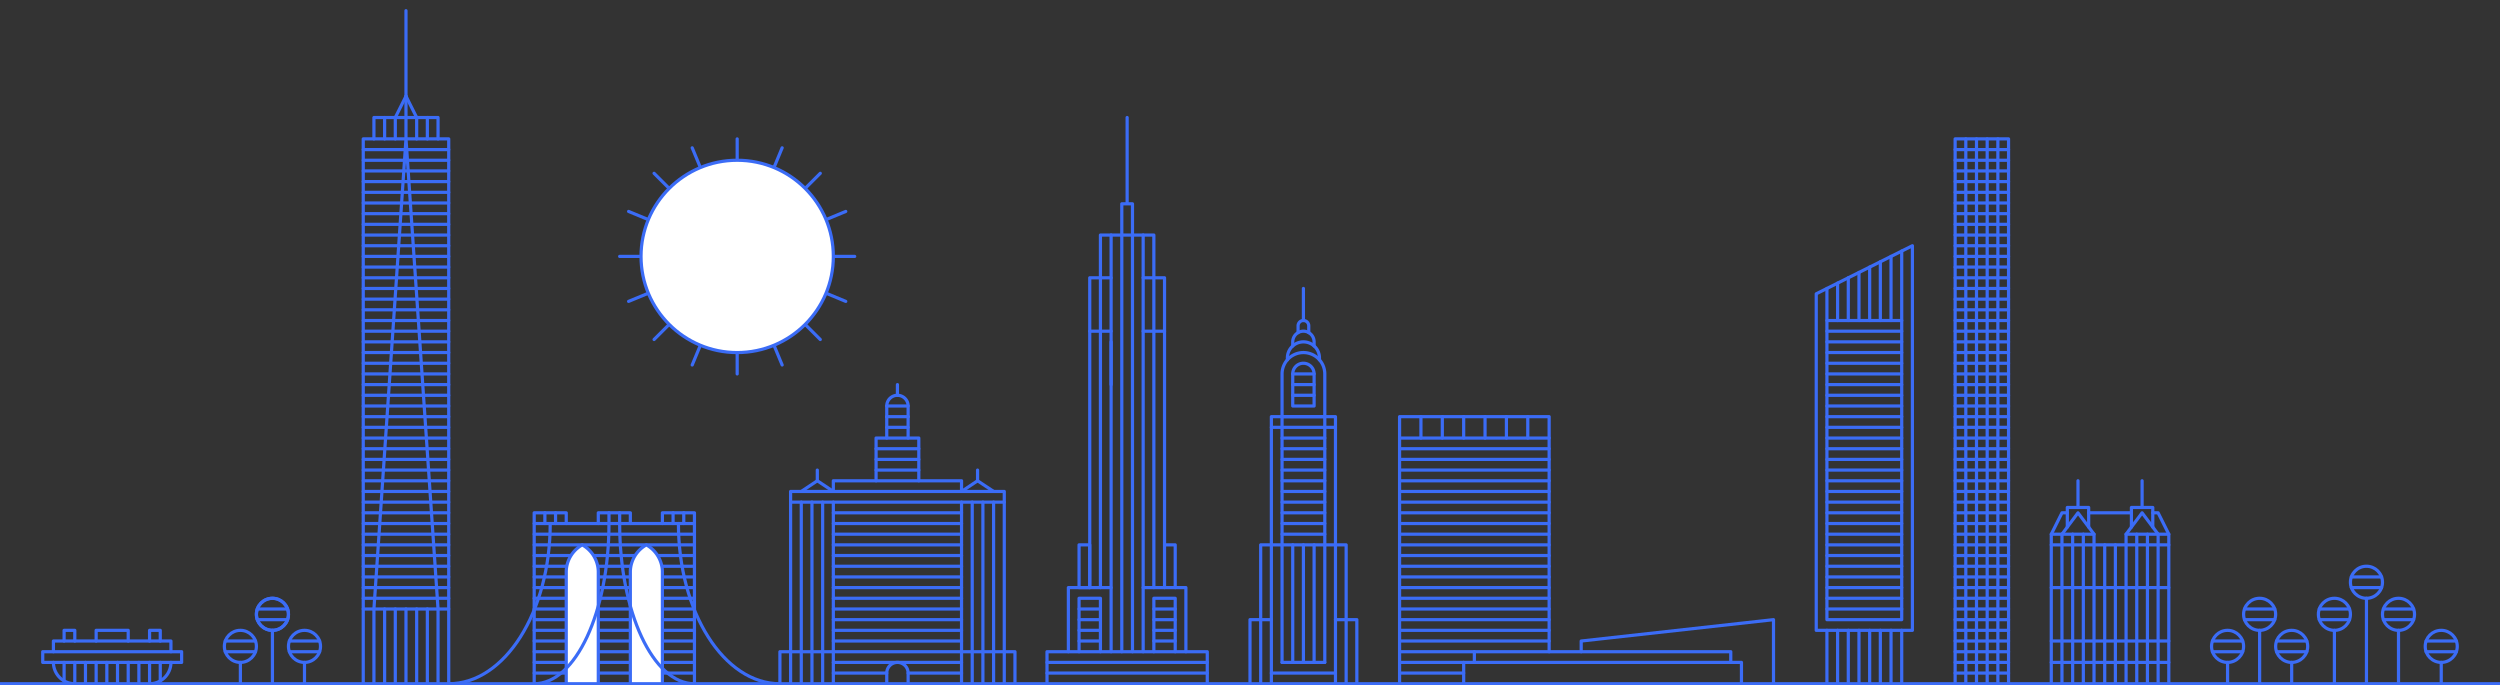 <svg id="Layer_1" data-name="Layer 1" xmlns="http://www.w3.org/2000/svg" width="1170" height="320.75" viewBox="0 0 1170 320.75">
  <rect x="0" y="0" width="1170" height="320.75" fill="#333333" stroke="none"/>
  <title>new-york-cityscape</title>
  <polyline points="490 320 490 305 565 305 565 320" fill="none" stroke="#3b6cf6" stroke-linecap="round" stroke-linejoin="round" stroke-width="1.5"/>
  <polyline points="515 130 515 110 540 110 540 130" fill="none" stroke="#3b6cf6" stroke-linecap="round" stroke-linejoin="round" stroke-width="1.5"/>
  <polyline points="510 275 510 130 520 130 520 275" fill="none" stroke="#3b6cf6" stroke-linecap="round" stroke-linejoin="round" stroke-width="1.5"/>
  <polyline points="915 320 915 65 940 65 940 320" fill="none" stroke="#3b6cf6" stroke-linecap="round" stroke-linejoin="round" stroke-width="1.5"/>
  <polyline points="525 109.394 525 95.39 530 95.39 530 109.394" fill="none" stroke="#3b6cf6" stroke-linecap="round" stroke-linejoin="round" stroke-width="1.5"/>
  <line x1="527.5" y1="55" x2="527.5" y2="95" fill="none" stroke="#3b6cf6" stroke-linecap="round" stroke-linejoin="round" stroke-width="1.5"/>
  <polyline points="500 305 500 275 520 275 520 305" fill="none" stroke="#3b6cf6" stroke-linecap="round" stroke-linejoin="round" stroke-width="1.5"/>
  <line x1="525" y1="110" x2="525" y2="305" fill="none" stroke="#3b6cf6" stroke-linecap="round" stroke-linejoin="round" stroke-width="1.5"/>
  <line x1="530" y1="110" x2="530" y2="305" fill="none" stroke="#3b6cf6" stroke-linecap="round" stroke-linejoin="round" stroke-width="1.5"/>
  <line x1="540" y1="130" x2="540" y2="155" fill="none" stroke="#3b6cf6" stroke-linecap="round" stroke-linejoin="round" stroke-width="1.5"/>
  <line x1="515" y1="130" x2="515" y2="155" fill="none" stroke="#3b6cf6" stroke-linecap="round" stroke-linejoin="round" stroke-width="1.5"/>
  <line x1="515" y1="155" x2="515" y2="275" fill="none" stroke="#3b6cf6" stroke-linecap="round" stroke-linejoin="round" stroke-width="1.5"/>
  <line x1="540" y1="155" x2="540" y2="275" fill="none" stroke="#3b6cf6" stroke-linecap="round" stroke-linejoin="round" stroke-width="1.5"/>
  <line x1="520" y1="160" x2="520" y2="180" fill="none" stroke="#3b6cf6" stroke-linecap="round" stroke-linejoin="round" stroke-width="1.5"/>
  <line x1="930" y1="65" x2="930" y2="320" fill="none" stroke="#3b6cf6" stroke-linecap="round" stroke-linejoin="round" stroke-width="1.5"/>
  <line x1="920" y1="65" x2="920" y2="320" fill="none" stroke="#3b6cf6" stroke-linecap="round" stroke-linejoin="round" stroke-width="1.5"/>
  <line x1="925" y1="65" x2="925" y2="320" fill="none" stroke="#3b6cf6" stroke-linecap="round" stroke-linejoin="round" stroke-width="1.5"/>
  <line x1="935" y1="65" x2="935" y2="320" fill="none" stroke="#3b6cf6" stroke-linecap="round" stroke-linejoin="round" stroke-width="1.5"/>
  <line x1="915" y1="70" x2="940" y2="70" fill="none" stroke="#3b6cf6" stroke-linecap="round" stroke-linejoin="round" stroke-width="1.5"/>
  <line x1="915" y1="75" x2="940" y2="75" fill="none" stroke="#3b6cf6" stroke-linecap="round" stroke-linejoin="round" stroke-width="1.5"/>
  <line x1="915" y1="80" x2="940" y2="80" fill="none" stroke="#3b6cf6" stroke-linecap="round" stroke-linejoin="round" stroke-width="1.5"/>
  <line x1="915" y1="85" x2="940" y2="85" fill="none" stroke="#3b6cf6" stroke-linecap="round" stroke-linejoin="round" stroke-width="1.5"/>
  <line x1="915" y1="90" x2="940" y2="90" fill="none" stroke="#3b6cf6" stroke-linecap="round" stroke-linejoin="round" stroke-width="1.5"/>
  <line x1="915" y1="95" x2="940" y2="95" fill="none" stroke="#3b6cf6" stroke-linecap="round" stroke-linejoin="round" stroke-width="1.5"/>
  <line x1="915" y1="100" x2="940" y2="100" fill="none" stroke="#3b6cf6" stroke-linecap="round" stroke-linejoin="round" stroke-width="1.5"/>
  <line x1="915" y1="105" x2="940" y2="105" fill="none" stroke="#3b6cf6" stroke-linecap="round" stroke-linejoin="round" stroke-width="1.5"/>
  <line x1="915" y1="110" x2="940" y2="110" fill="none" stroke="#3b6cf6" stroke-linecap="round" stroke-linejoin="round" stroke-width="1.5"/>
  <line x1="915" y1="115" x2="940" y2="115" fill="none" stroke="#3b6cf6" stroke-linecap="round" stroke-linejoin="round" stroke-width="1.5"/>
  <line x1="915" y1="120" x2="940" y2="120" fill="none" stroke="#3b6cf6" stroke-linecap="round" stroke-linejoin="round" stroke-width="1.5"/>
  <line x1="915" y1="125" x2="940" y2="125" fill="none" stroke="#3b6cf6" stroke-linecap="round" stroke-linejoin="round" stroke-width="1.5"/>
  <line x1="915" y1="130" x2="940" y2="130" fill="none" stroke="#3b6cf6" stroke-linecap="round" stroke-linejoin="round" stroke-width="1.5"/>
  <line x1="915" y1="135" x2="940" y2="135" fill="none" stroke="#3b6cf6" stroke-linecap="round" stroke-linejoin="round" stroke-width="1.5"/>
  <line x1="915" y1="140" x2="940" y2="140" fill="none" stroke="#3b6cf6" stroke-linecap="round" stroke-linejoin="round" stroke-width="1.5"/>
  <line x1="915" y1="145" x2="940" y2="145" fill="none" stroke="#3b6cf6" stroke-linecap="round" stroke-linejoin="round" stroke-width="1.5"/>
  <line x1="915" y1="150" x2="940" y2="150" fill="none" stroke="#3b6cf6" stroke-linecap="round" stroke-linejoin="round" stroke-width="1.5"/>
  <line x1="915" y1="155" x2="940" y2="155" fill="none" stroke="#3b6cf6" stroke-linecap="round" stroke-linejoin="round" stroke-width="1.5"/>
  <line x1="915" y1="160" x2="940" y2="160" fill="none" stroke="#3b6cf6" stroke-linecap="round" stroke-linejoin="round" stroke-width="1.5"/>
  <line x1="915" y1="165" x2="940" y2="165" fill="none" stroke="#3b6cf6" stroke-linecap="round" stroke-linejoin="round" stroke-width="1.5"/>
  <line x1="915" y1="170" x2="940" y2="170" fill="none" stroke="#3b6cf6" stroke-linecap="round" stroke-linejoin="round" stroke-width="1.5"/>
  <line x1="915" y1="175" x2="940" y2="175" fill="none" stroke="#3b6cf6" stroke-linecap="round" stroke-linejoin="round" stroke-width="1.5"/>
  <line x1="915" y1="180" x2="940" y2="180" fill="none" stroke="#3b6cf6" stroke-linecap="round" stroke-linejoin="round" stroke-width="1.5"/>
  <line x1="915" y1="185" x2="940" y2="185" fill="none" stroke="#3b6cf6" stroke-linecap="round" stroke-linejoin="round" stroke-width="1.5"/>
  <line x1="915" y1="190" x2="940" y2="190" fill="none" stroke="#3b6cf6" stroke-linecap="round" stroke-linejoin="round" stroke-width="1.5"/>
  <line x1="915" y1="195" x2="940" y2="195" fill="none" stroke="#3b6cf6" stroke-linecap="round" stroke-linejoin="round" stroke-width="1.5"/>
  <line x1="915" y1="200" x2="940" y2="200" fill="none" stroke="#3b6cf6" stroke-linecap="round" stroke-linejoin="round" stroke-width="1.5"/>
  <line x1="915" y1="205" x2="940" y2="205" fill="none" stroke="#3b6cf6" stroke-linecap="round" stroke-linejoin="round" stroke-width="1.5"/>
  <line x1="915" y1="210" x2="940" y2="210" fill="none" stroke="#3b6cf6" stroke-linecap="round" stroke-linejoin="round" stroke-width="1.5"/>
  <line x1="915" y1="215" x2="940" y2="215" fill="none" stroke="#3b6cf6" stroke-linecap="round" stroke-linejoin="round" stroke-width="1.5"/>
  <line x1="915" y1="220" x2="940" y2="220" fill="none" stroke="#3b6cf6" stroke-linecap="round" stroke-linejoin="round" stroke-width="1.5"/>
  <line x1="915" y1="225" x2="940" y2="225" fill="none" stroke="#3b6cf6" stroke-linecap="round" stroke-linejoin="round" stroke-width="1.5"/>
  <line x1="915" y1="230" x2="940" y2="230" fill="none" stroke="#3b6cf6" stroke-linecap="round" stroke-linejoin="round" stroke-width="1.5"/>
  <line x1="915" y1="235" x2="940" y2="235" fill="none" stroke="#3b6cf6" stroke-linecap="round" stroke-linejoin="round" stroke-width="1.5"/>
  <line x1="915" y1="240" x2="940" y2="240" fill="none" stroke="#3b6cf6" stroke-linecap="round" stroke-linejoin="round" stroke-width="1.5"/>
  <line x1="915" y1="245" x2="940" y2="245" fill="none" stroke="#3b6cf6" stroke-linecap="round" stroke-linejoin="round" stroke-width="1.5"/>
  <line x1="915" y1="250" x2="940" y2="250" fill="none" stroke="#3b6cf6" stroke-linecap="round" stroke-linejoin="round" stroke-width="1.5"/>
  <line x1="915" y1="255" x2="940" y2="255" fill="none" stroke="#3b6cf6" stroke-linecap="round" stroke-linejoin="round" stroke-width="1.5"/>
  <line x1="915" y1="260" x2="940" y2="260" fill="none" stroke="#3b6cf6" stroke-linecap="round" stroke-linejoin="round" stroke-width="1.5"/>
  <line x1="915" y1="265" x2="940" y2="265" fill="none" stroke="#3b6cf6" stroke-linecap="round" stroke-linejoin="round" stroke-width="1.5"/>
  <line x1="915" y1="270" x2="940" y2="270" fill="none" stroke="#3b6cf6" stroke-linecap="round" stroke-linejoin="round" stroke-width="1.5"/>
  <line x1="915" y1="275" x2="940" y2="275" fill="none" stroke="#3b6cf6" stroke-linecap="round" stroke-linejoin="round" stroke-width="1.5"/>
  <line x1="915" y1="280" x2="940" y2="280" fill="none" stroke="#3b6cf6" stroke-linecap="round" stroke-linejoin="round" stroke-width="1.5"/>
  <line x1="915" y1="285" x2="940" y2="285" fill="none" stroke="#3b6cf6" stroke-linecap="round" stroke-linejoin="round" stroke-width="1.5"/>
  <line x1="915" y1="290" x2="940" y2="290" fill="none" stroke="#3b6cf6" stroke-linecap="round" stroke-linejoin="round" stroke-width="1.5"/>
  <line x1="915" y1="295" x2="940" y2="295" fill="none" stroke="#3b6cf6" stroke-linecap="round" stroke-linejoin="round" stroke-width="1.5"/>
  <line x1="915" y1="300" x2="940" y2="300" fill="none" stroke="#3b6cf6" stroke-linecap="round" stroke-linejoin="round" stroke-width="1.5"/>
  <line x1="915" y1="305" x2="940" y2="305" fill="none" stroke="#3b6cf6" stroke-linecap="round" stroke-linejoin="round" stroke-width="1.5"/>
  <line x1="915" y1="310" x2="940" y2="310" fill="none" stroke="#3b6cf6" stroke-linecap="round" stroke-linejoin="round" stroke-width="1.5"/>
  <line x1="915" y1="315" x2="940" y2="315" fill="none" stroke="#3b6cf6" stroke-linecap="round" stroke-linejoin="round" stroke-width="1.5"/>
  <polygon points="850 295 895 295 895 115 850 137.5 850 295" fill="none" stroke="#3b6cf6" stroke-linecap="round" stroke-linejoin="round" stroke-width="1.5"/>
  <line x1="890" y1="160" x2="855" y2="160" fill="none" stroke="#3b6cf6" stroke-linecap="round" stroke-linejoin="round" stroke-width="1.5"/>
  <line x1="890" y1="155" x2="855" y2="155" fill="none" stroke="#3b6cf6" stroke-linecap="round" stroke-linejoin="round" stroke-width="1.5"/>
  <line x1="890" y1="165" x2="855" y2="165" fill="none" stroke="#3b6cf6" stroke-linecap="round" stroke-linejoin="round" stroke-width="1.5"/>
  <line x1="890" y1="170" x2="855" y2="170" fill="none" stroke="#3b6cf6" stroke-linecap="round" stroke-linejoin="round" stroke-width="1.5"/>
  <line x1="890" y1="175" x2="855" y2="175" fill="none" stroke="#3b6cf6" stroke-linecap="round" stroke-linejoin="round" stroke-width="1.5"/>
  <line x1="890" y1="180" x2="855" y2="180" fill="none" stroke="#3b6cf6" stroke-linecap="round" stroke-linejoin="round" stroke-width="1.5"/>
  <line x1="890" y1="185" x2="855" y2="185" fill="none" stroke="#3b6cf6" stroke-linecap="round" stroke-linejoin="round" stroke-width="1.5"/>
  <line x1="890" y1="190" x2="855" y2="190" fill="none" stroke="#3b6cf6" stroke-linecap="round" stroke-linejoin="round" stroke-width="1.5"/>
  <line x1="890" y1="195" x2="855" y2="195" fill="none" stroke="#3b6cf6" stroke-linecap="round" stroke-linejoin="round" stroke-width="1.5"/>
  <line x1="890" y1="200" x2="855" y2="200" fill="none" stroke="#3b6cf6" stroke-linecap="round" stroke-linejoin="round" stroke-width="1.5"/>
  <line x1="890" y1="205" x2="855" y2="205" fill="none" stroke="#3b6cf6" stroke-linecap="round" stroke-linejoin="round" stroke-width="1.5"/>
  <line x1="890" y1="210" x2="855" y2="210" fill="none" stroke="#3b6cf6" stroke-linecap="round" stroke-linejoin="round" stroke-width="1.5"/>
  <line x1="890" y1="215" x2="855" y2="215" fill="none" stroke="#3b6cf6" stroke-linecap="round" stroke-linejoin="round" stroke-width="1.5"/>
  <line x1="890" y1="220" x2="855" y2="220" fill="none" stroke="#3b6cf6" stroke-linecap="round" stroke-linejoin="round" stroke-width="1.5"/>
  <line x1="890" y1="225" x2="855" y2="225" fill="none" stroke="#3b6cf6" stroke-linecap="round" stroke-linejoin="round" stroke-width="1.5"/>
  <line x1="890" y1="230" x2="855" y2="230" fill="none" stroke="#3b6cf6" stroke-linecap="round" stroke-linejoin="round" stroke-width="1.5"/>
  <line x1="890" y1="235" x2="855" y2="235" fill="none" stroke="#3b6cf6" stroke-linecap="round" stroke-linejoin="round" stroke-width="1.5"/>
  <line x1="890" y1="240" x2="855" y2="240" fill="none" stroke="#3b6cf6" stroke-linecap="round" stroke-linejoin="round" stroke-width="1.5"/>
  <line x1="890" y1="245" x2="855" y2="245" fill="none" stroke="#3b6cf6" stroke-linecap="round" stroke-linejoin="round" stroke-width="1.5"/>
  <line x1="890" y1="250" x2="855" y2="250" fill="none" stroke="#3b6cf6" stroke-linecap="round" stroke-linejoin="round" stroke-width="1.5"/>
  <line x1="890" y1="255" x2="855" y2="255" fill="none" stroke="#3b6cf6" stroke-linecap="round" stroke-linejoin="round" stroke-width="1.5"/>
  <line x1="890" y1="260" x2="855" y2="260" fill="none" stroke="#3b6cf6" stroke-linecap="round" stroke-linejoin="round" stroke-width="1.5"/>
  <line x1="890" y1="265" x2="855" y2="265" fill="none" stroke="#3b6cf6" stroke-linecap="round" stroke-linejoin="round" stroke-width="1.5"/>
  <line x1="890" y1="270" x2="855" y2="270" fill="none" stroke="#3b6cf6" stroke-linecap="round" stroke-linejoin="round" stroke-width="1.5"/>
  <line x1="890" y1="275" x2="855" y2="275" fill="none" stroke="#3b6cf6" stroke-linecap="round" stroke-linejoin="round" stroke-width="1.5"/>
  <line x1="890" y1="280" x2="855" y2="280" fill="none" stroke="#3b6cf6" stroke-linecap="round" stroke-linejoin="round" stroke-width="1.5"/>
  <line x1="890" y1="285" x2="855" y2="285" fill="none" stroke="#3b6cf6" stroke-linecap="round" stroke-linejoin="round" stroke-width="1.5"/>
  <line x1="885" y1="150" x2="885" y2="120" fill="none" stroke="#3b6cf6" stroke-linecap="round" stroke-linejoin="round" stroke-width="1.5"/>
  <line x1="890" y1="150" x2="890" y2="117.5" fill="none" stroke="#3b6cf6" stroke-linecap="round" stroke-linejoin="round" stroke-width="1.5"/>
  <line x1="880" y1="150" x2="880" y2="122.5" fill="none" stroke="#3b6cf6" stroke-linecap="round" stroke-linejoin="round" stroke-width="1.5"/>
  <line x1="875" y1="150" x2="875" y2="125" fill="none" stroke="#3b6cf6" stroke-linecap="round" stroke-linejoin="round" stroke-width="1.5"/>
  <line x1="870" y1="150" x2="870" y2="127.5" fill="none" stroke="#3b6cf6" stroke-linecap="round" stroke-linejoin="round" stroke-width="1.5"/>
  <line x1="865" y1="150" x2="865" y2="130" fill="none" stroke="#3b6cf6" stroke-linecap="round" stroke-linejoin="round" stroke-width="1.5"/>
  <line x1="860" y1="150" x2="860" y2="132.5" fill="none" stroke="#3b6cf6" stroke-linecap="round" stroke-linejoin="round" stroke-width="1.5"/>
  <line x1="855" y1="150" x2="855" y2="135" fill="none" stroke="#3b6cf6" stroke-linecap="round" stroke-linejoin="round" stroke-width="1.5"/>
  <line x1="890" y1="295" x2="890" y2="320" fill="none" stroke="#3b6cf6" stroke-linecap="round" stroke-linejoin="round" stroke-width="1.5"/>
  <line x1="855" y1="295" x2="855" y2="320" fill="none" stroke="#3b6cf6" stroke-linecap="round" stroke-linejoin="round" stroke-width="1.5"/>
  <line x1="885" y1="295" x2="885" y2="320" fill="none" stroke="#3b6cf6" stroke-linecap="round" stroke-linejoin="round" stroke-width="1.5"/>
  <line x1="880" y1="295" x2="880" y2="320" fill="none" stroke="#3b6cf6" stroke-linecap="round" stroke-linejoin="round" stroke-width="1.5"/>
  <line x1="875" y1="295" x2="875" y2="320" fill="none" stroke="#3b6cf6" stroke-linecap="round" stroke-linejoin="round" stroke-width="1.5"/>
  <line x1="870" y1="295" x2="870" y2="320" fill="none" stroke="#3b6cf6" stroke-linecap="round" stroke-linejoin="round" stroke-width="1.5"/>
  <line x1="865" y1="295" x2="865" y2="320" fill="none" stroke="#3b6cf6" stroke-linecap="round" stroke-linejoin="round" stroke-width="1.5"/>
  <line x1="860" y1="295" x2="860" y2="320" fill="none" stroke="#3b6cf6" stroke-linecap="round" stroke-linejoin="round" stroke-width="1.5"/>
  <rect x="855" y="150" width="35" height="140" transform="translate(1745 440) rotate(-180)" stroke-width="1.5" stroke="#3b6cf6" stroke-linecap="round" stroke-linejoin="round" fill="none"/>
  <polyline points="655 320 655 195 725 195 725 305" fill="none" stroke="#3b6cf6" stroke-linecap="round" stroke-linejoin="round" stroke-width="1.5"/>
  <line x1="655" y1="205" x2="725" y2="205" fill="none" stroke="#3b6cf6" stroke-linecap="round" stroke-linejoin="round" stroke-width="1.5"/>
  <line x1="655" y1="210" x2="725" y2="210" fill="none" stroke="#3b6cf6" stroke-linecap="round" stroke-linejoin="round" stroke-width="1.5"/>
  <line x1="655" y1="215" x2="725" y2="215" fill="none" stroke="#3b6cf6" stroke-linecap="round" stroke-linejoin="round" stroke-width="1.5"/>
  <line x1="655" y1="220" x2="725" y2="220" fill="none" stroke="#3b6cf6" stroke-linecap="round" stroke-linejoin="round" stroke-width="1.5"/>
  <line x1="655" y1="225" x2="725" y2="225" fill="none" stroke="#3b6cf6" stroke-linecap="round" stroke-linejoin="round" stroke-width="1.5"/>
  <line x1="655" y1="230" x2="725" y2="230" fill="none" stroke="#3b6cf6" stroke-linecap="round" stroke-linejoin="round" stroke-width="1.5"/>
  <line x1="655" y1="235" x2="725" y2="235" fill="none" stroke="#3b6cf6" stroke-linecap="round" stroke-linejoin="round" stroke-width="1.5"/>
  <line x1="655" y1="240" x2="725" y2="240" fill="none" stroke="#3b6cf6" stroke-linecap="round" stroke-linejoin="round" stroke-width="1.5"/>
  <line x1="655" y1="245" x2="725" y2="245" fill="none" stroke="#3b6cf6" stroke-linecap="round" stroke-linejoin="round" stroke-width="1.5"/>
  <line x1="655" y1="250" x2="725" y2="250" fill="none" stroke="#3b6cf6" stroke-linecap="round" stroke-linejoin="round" stroke-width="1.5"/>
  <line x1="655" y1="255" x2="725" y2="255" fill="none" stroke="#3b6cf6" stroke-linecap="round" stroke-linejoin="round" stroke-width="1.5"/>
  <line x1="655" y1="260" x2="725" y2="260" fill="none" stroke="#3b6cf6" stroke-linecap="round" stroke-linejoin="round" stroke-width="1.5"/>
  <line x1="655" y1="265" x2="725" y2="265" fill="none" stroke="#3b6cf6" stroke-linecap="round" stroke-linejoin="round" stroke-width="1.5"/>
  <line x1="655" y1="270" x2="725" y2="270" fill="none" stroke="#3b6cf6" stroke-linecap="round" stroke-linejoin="round" stroke-width="1.5"/>
  <line x1="655" y1="275" x2="725" y2="275" fill="none" stroke="#3b6cf6" stroke-linecap="round" stroke-linejoin="round" stroke-width="1.5"/>
  <line x1="655" y1="280" x2="725" y2="280" fill="none" stroke="#3b6cf6" stroke-linecap="round" stroke-linejoin="round" stroke-width="1.5"/>
  <line x1="655" y1="285" x2="725" y2="285" fill="none" stroke="#3b6cf6" stroke-linecap="round" stroke-linejoin="round" stroke-width="1.5"/>
  <line x1="655" y1="290" x2="725" y2="290" fill="none" stroke="#3b6cf6" stroke-linecap="round" stroke-linejoin="round" stroke-width="1.5"/>
  <line x1="655" y1="295" x2="725" y2="295" fill="none" stroke="#3b6cf6" stroke-linecap="round" stroke-linejoin="round" stroke-width="1.5"/>
  <line x1="655" y1="300" x2="725" y2="300" fill="none" stroke="#3b6cf6" stroke-linecap="round" stroke-linejoin="round" stroke-width="1.5"/>
  <line x1="655" y1="305" x2="690" y2="305" fill="none" stroke="#3b6cf6" stroke-linecap="round" stroke-linejoin="round" stroke-width="1.5"/>
  <line x1="655" y1="310" x2="685" y2="310" fill="none" stroke="#3b6cf6" stroke-linecap="round" stroke-linejoin="round" stroke-width="1.5"/>
  <line x1="655" y1="315" x2="685" y2="315" fill="none" stroke="#3b6cf6" stroke-linecap="round" stroke-linejoin="round" stroke-width="1.5"/>
  <g>
    <path d="M317.5,245c0,41.421,21.267,75,47.5,75" fill="none" stroke="#3b6cf6" stroke-linecap="round" stroke-linejoin="round" stroke-width="1.5"/>
    <path d="M257.5,245c0,41.421-21.267,75-47.5,75" fill="none" stroke="#3b6cf6" stroke-linecap="round" stroke-linejoin="round" stroke-width="1.5"/>
    <polyline points="325 320 325 240 310 240 310 245 295 245 295 240 280 240 280 245 265 245 265 240 250 240 250 320" fill="none" stroke="#3b6cf6" stroke-linecap="round" stroke-linejoin="round" stroke-width="1.5"/>
    <line x1="250" y1="250" x2="325" y2="250" fill="none" stroke="#3b6cf6" stroke-linecap="round" stroke-linejoin="round" stroke-width="1.5"/>
    <line x1="250" y1="255" x2="325" y2="255" fill="none" stroke="#3b6cf6" stroke-linecap="round" stroke-linejoin="round" stroke-width="1.5"/>
    <line x1="250" y1="260" x2="325" y2="260" fill="none" stroke="#3b6cf6" stroke-linecap="round" stroke-linejoin="round" stroke-width="1.5"/>
    <line x1="250" y1="265" x2="325" y2="265" fill="none" stroke="#3b6cf6" stroke-linecap="round" stroke-linejoin="round" stroke-width="1.5"/>
    <line x1="250" y1="270" x2="325" y2="270" fill="none" stroke="#3b6cf6" stroke-linecap="round" stroke-linejoin="round" stroke-width="1.5"/>
    <line x1="250" y1="275" x2="325" y2="275" fill="none" stroke="#3b6cf6" stroke-linecap="round" stroke-linejoin="round" stroke-width="1.5"/>
    <line x1="250" y1="280" x2="325" y2="280" fill="none" stroke="#3b6cf6" stroke-linecap="round" stroke-linejoin="round" stroke-width="1.5"/>
    <line x1="250" y1="285" x2="325" y2="285" fill="none" stroke="#3b6cf6" stroke-linecap="round" stroke-linejoin="round" stroke-width="1.5"/>
    <line x1="250" y1="290" x2="325" y2="290" fill="none" stroke="#3b6cf6" stroke-linecap="round" stroke-linejoin="round" stroke-width="1.5"/>
    <line x1="250" y1="295" x2="325" y2="295" fill="none" stroke="#3b6cf6" stroke-linecap="round" stroke-linejoin="round" stroke-width="1.5"/>
    <line x1="250" y1="300" x2="325" y2="300" fill="none" stroke="#3b6cf6" stroke-linecap="round" stroke-linejoin="round" stroke-width="1.5"/>
    <line x1="250" y1="305" x2="325" y2="305" fill="none" stroke="#3b6cf6" stroke-linecap="round" stroke-linejoin="round" stroke-width="1.5"/>
    <line x1="250" y1="310" x2="325" y2="310" fill="none" stroke="#3b6cf6" stroke-linecap="round" stroke-linejoin="round" stroke-width="1.5"/>
    <line x1="250" y1="315" x2="325" y2="315" fill="none" stroke="#3b6cf6" stroke-linecap="round" stroke-linejoin="round" stroke-width="1.5"/>
    <path d="M310,320V267.457a14.607,14.607,0,0,0-7.5-12.457h0a14.607,14.607,0,0,0-7.5,12.457V320" fill="#fff" stroke="#3b6cf6" stroke-linecap="round" stroke-linejoin="round" stroke-width="1.5"/>
    <path d="M290,245c0,41.421,15.67,75,35,75" fill="none" stroke="#3b6cf6" stroke-linecap="round" stroke-linejoin="round" stroke-width="1.5"/>
    <path d="M280,320V267.457a14.607,14.607,0,0,0-7.5-12.457h0a14.607,14.607,0,0,0-7.5,12.457V320" fill="#fff" stroke="#3b6cf6" stroke-linecap="round" stroke-linejoin="round" stroke-width="1.5"/>
    <path d="M250,320c19.33,0,35-33.579,35-75" fill="none" stroke="#3b6cf6" stroke-linecap="round" stroke-linejoin="round" stroke-width="1.5"/>
    <line x1="255" y1="240" x2="255" y2="245" fill="none" stroke="#3b6cf6" stroke-linecap="round" stroke-linejoin="round" stroke-width="1.5"/>
    <line x1="260" y1="240" x2="260" y2="245" fill="none" stroke="#3b6cf6" stroke-linecap="round" stroke-linejoin="round" stroke-width="1.5"/>
    <line x1="285" y1="240" x2="285" y2="245" fill="none" stroke="#3b6cf6" stroke-linecap="round" stroke-linejoin="round" stroke-width="1.5"/>
    <line x1="290" y1="240" x2="290" y2="245" fill="none" stroke="#3b6cf6" stroke-linecap="round" stroke-linejoin="round" stroke-width="1.5"/>
    <line x1="315" y1="240" x2="315" y2="245" fill="none" stroke="#3b6cf6" stroke-linecap="round" stroke-linejoin="round" stroke-width="1.5"/>
    <line x1="320" y1="240" x2="320" y2="245" fill="none" stroke="#3b6cf6" stroke-linecap="round" stroke-linejoin="round" stroke-width="1.5"/>
    <line x1="250" y1="245" x2="265" y2="245" fill="none" stroke="#3b6cf6" stroke-linecap="round" stroke-linejoin="round" stroke-width="1.5"/>
    <line x1="280" y1="245" x2="295" y2="245" fill="none" stroke="#3b6cf6" stroke-linecap="round" stroke-linejoin="round" stroke-width="1.5"/>
    <line x1="310" y1="245" x2="325" y2="245" fill="none" stroke="#3b6cf6" stroke-linecap="round" stroke-linejoin="round" stroke-width="1.5"/>
  </g>
  <line x1="1042.5" y1="310" x2="1042.5" y2="320" fill="none" stroke="#3b6cf6" stroke-linecap="round" stroke-linejoin="round" stroke-width="1.5"/>
  <line x1="1072.5" y1="310" x2="1072.5" y2="320" fill="none" stroke="#3b6cf6" stroke-linecap="round" stroke-linejoin="round" stroke-width="1.5"/>
  <line x1="1057.5" y1="295" x2="1057.5" y2="320" fill="none" stroke="#3b6cf6" stroke-linecap="round" stroke-linejoin="round" stroke-width="1.5"/>
  <g>
    <circle cx="1042.5" cy="302.5" r="7.5" fill="none" stroke="#3b6cf6" stroke-linecap="round" stroke-linejoin="round" stroke-width="1.5"/>
    <line x1="1035.427" y1="300" x2="1049.573" y2="300" fill="none" stroke="#3b6cf6" stroke-linecap="round" stroke-linejoin="round" stroke-width="1.5"/>
    <line x1="1035.427" y1="305" x2="1049.573" y2="305" fill="none" stroke="#3b6cf6" stroke-linecap="round" stroke-linejoin="round" stroke-width="1.5"/>
  </g>
  <g>
    <circle cx="1057.5" cy="287.5" r="7.5" fill="none" stroke="#3b6cf6" stroke-linecap="round" stroke-linejoin="round" stroke-width="1.5"/>
    <line x1="1050.427" y1="285" x2="1064.573" y2="285" fill="none" stroke="#3b6cf6" stroke-linecap="round" stroke-linejoin="round" stroke-width="1.5"/>
    <line x1="1050.427" y1="290" x2="1064.573" y2="290" fill="none" stroke="#3b6cf6" stroke-linecap="round" stroke-linejoin="round" stroke-width="1.5"/>
  </g>
  <g>
    <circle cx="1072.5" cy="302.5" r="7.5" fill="none" stroke="#3b6cf6" stroke-linecap="round" stroke-linejoin="round" stroke-width="1.5"/>
    <line x1="1065.427" y1="300" x2="1079.573" y2="300" fill="none" stroke="#3b6cf6" stroke-linecap="round" stroke-linejoin="round" stroke-width="1.5"/>
    <line x1="1065.427" y1="305" x2="1079.573" y2="305" fill="none" stroke="#3b6cf6" stroke-linecap="round" stroke-linejoin="round" stroke-width="1.5"/>
  </g>
  <line x1="1142.5" y1="310" x2="1142.5" y2="320" fill="none" stroke="#3b6cf6" stroke-linecap="round" stroke-linejoin="round" stroke-width="1.5"/>
  <g>
    <circle cx="1142.5" cy="302.5" r="7.5" fill="none" stroke="#3b6cf6" stroke-linecap="round" stroke-linejoin="round" stroke-width="1.5"/>
    <line x1="1135.427" y1="300" x2="1149.573" y2="300" fill="none" stroke="#3b6cf6" stroke-linecap="round" stroke-linejoin="round" stroke-width="1.5"/>
    <line x1="1135.427" y1="305" x2="1149.573" y2="305" fill="none" stroke="#3b6cf6" stroke-linecap="round" stroke-linejoin="round" stroke-width="1.5"/>
  </g>
  <line x1="1092.5" y1="295" x2="1092.5" y2="320" fill="none" stroke="#3b6cf6" stroke-linecap="round" stroke-linejoin="round" stroke-width="1.5"/>
  <line x1="1122.5" y1="295" x2="1122.5" y2="320" fill="none" stroke="#3b6cf6" stroke-linecap="round" stroke-linejoin="round" stroke-width="1.5"/>
  <line x1="1107.5" y1="280" x2="1107.5" y2="320" fill="none" stroke="#3b6cf6" stroke-linecap="round" stroke-linejoin="round" stroke-width="1.5"/>
  <g>
    <circle cx="1092.5" cy="287.5" r="7.5" fill="none" stroke="#3b6cf6" stroke-linecap="round" stroke-linejoin="round" stroke-width="1.5"/>
    <line x1="1085.427" y1="285" x2="1099.573" y2="285" fill="none" stroke="#3b6cf6" stroke-linecap="round" stroke-linejoin="round" stroke-width="1.5"/>
    <line x1="1085.427" y1="290" x2="1099.573" y2="290" fill="none" stroke="#3b6cf6" stroke-linecap="round" stroke-linejoin="round" stroke-width="1.5"/>
  </g>
  <g>
    <circle cx="1122.5" cy="287.5" r="7.5" fill="none" stroke="#3b6cf6" stroke-linecap="round" stroke-linejoin="round" stroke-width="1.5"/>
    <line x1="1115.427" y1="285" x2="1129.573" y2="285" fill="none" stroke="#3b6cf6" stroke-linecap="round" stroke-linejoin="round" stroke-width="1.5"/>
    <line x1="1115.427" y1="290" x2="1129.573" y2="290" fill="none" stroke="#3b6cf6" stroke-linecap="round" stroke-linejoin="round" stroke-width="1.5"/>
  </g>
  <g>
    <path d="M70,320a10,10,0,0,0,10-10h5v-5H20v5h5a10,10,0,0,0,10,10" fill="none" stroke="#3b6cf6" stroke-linecap="round" stroke-linejoin="round" stroke-width="1.5"/>
    <polyline points="25 305 25 300 80 300 80 305" fill="none" stroke="#3b6cf6" stroke-linecap="round" stroke-linejoin="round" stroke-width="1.5"/>
    <polyline points="30 300 30 295 35 295 35 300" fill="none" stroke="#3b6cf6" stroke-linecap="round" stroke-linejoin="round" stroke-width="1.5"/>
    <polyline points="60 300 60 295 55 295 50 295 45 295 45 300" fill="none" stroke="#3b6cf6" stroke-linecap="round" stroke-linejoin="round" stroke-width="1.5"/>
    <polyline points="70 300 70 295 75 295 75 300" fill="none" stroke="#3b6cf6" stroke-linecap="round" stroke-linejoin="round" stroke-width="1.5"/>
    <line x1="25" y1="310" x2="80" y2="310" fill="none" stroke="#3b6cf6" stroke-linecap="round" stroke-linejoin="round" stroke-width="1.5"/>
    <line x1="30" y1="310" x2="30" y2="318.662" fill="none" stroke="#3b6cf6" stroke-linecap="round" stroke-linejoin="round" stroke-width="1.5"/>
    <line x1="75" y1="310" x2="75" y2="318.662" fill="none" stroke="#3b6cf6" stroke-linecap="round" stroke-linejoin="round" stroke-width="1.5"/>
    <line x1="35" y1="310" x2="35" y2="320" fill="none" stroke="#3b6cf6" stroke-linecap="round" stroke-linejoin="round" stroke-width="1.5"/>
    <line x1="40" y1="310" x2="40" y2="320" fill="none" stroke="#3b6cf6" stroke-linecap="round" stroke-linejoin="round" stroke-width="1.5"/>
    <line x1="45" y1="310" x2="45" y2="320" fill="none" stroke="#3b6cf6" stroke-linecap="round" stroke-linejoin="round" stroke-width="1.5"/>
    <line x1="50" y1="310" x2="50" y2="320" fill="none" stroke="#3b6cf6" stroke-linecap="round" stroke-linejoin="round" stroke-width="1.5"/>
    <line x1="55" y1="310" x2="55" y2="320" fill="none" stroke="#3b6cf6" stroke-linecap="round" stroke-linejoin="round" stroke-width="1.5"/>
    <line x1="60" y1="310" x2="60" y2="320" fill="none" stroke="#3b6cf6" stroke-linecap="round" stroke-linejoin="round" stroke-width="1.5"/>
    <line x1="65" y1="310" x2="65" y2="320" fill="none" stroke="#3b6cf6" stroke-linecap="round" stroke-linejoin="round" stroke-width="1.5"/>
    <line x1="70" y1="310" x2="70" y2="320" fill="none" stroke="#3b6cf6" stroke-linecap="round" stroke-linejoin="round" stroke-width="1.5"/>
  </g>
  <g>
    <polyline points="170 320 170 65 210 65 210 320" fill="none" stroke="#3b6cf6" stroke-linecap="round" stroke-linejoin="round" stroke-width="1.5"/>
    <line x1="175" y1="285" x2="175" y2="320" fill="none" stroke="#3b6cf6" stroke-linecap="round" stroke-linejoin="round" stroke-width="1.5"/>
    <line x1="180" y1="285" x2="180" y2="320" fill="none" stroke="#3b6cf6" stroke-linecap="round" stroke-linejoin="round" stroke-width="1.5"/>
    <line x1="185" y1="285" x2="185" y2="320" fill="none" stroke="#3b6cf6" stroke-linecap="round" stroke-linejoin="round" stroke-width="1.5"/>
    <line x1="190" y1="285" x2="190" y2="320" fill="none" stroke="#3b6cf6" stroke-linecap="round" stroke-linejoin="round" stroke-width="1.5"/>
    <line x1="195" y1="285" x2="195" y2="320" fill="none" stroke="#3b6cf6" stroke-linecap="round" stroke-linejoin="round" stroke-width="1.5"/>
    <line x1="200" y1="285" x2="200" y2="320" fill="none" stroke="#3b6cf6" stroke-linecap="round" stroke-linejoin="round" stroke-width="1.5"/>
    <line x1="205" y1="285" x2="205" y2="320" fill="none" stroke="#3b6cf6" stroke-linecap="round" stroke-linejoin="round" stroke-width="1.5"/>
    <polyline points="175 65 175 55 205 55 205 65" fill="none" stroke="#3b6cf6" stroke-linecap="round" stroke-linejoin="round" stroke-width="1.5"/>
    <line x1="190" y1="5" x2="190" y2="55" fill="none" stroke="#3b6cf6" stroke-linecap="round" stroke-linejoin="round" stroke-width="1.5"/>
    <line x1="170" y1="70" x2="210" y2="70" fill="none" stroke="#3b6cf6" stroke-linecap="round" stroke-linejoin="round" stroke-width="1.5"/>
    <line x1="170" y1="75" x2="210" y2="75" fill="none" stroke="#3b6cf6" stroke-linecap="round" stroke-linejoin="round" stroke-width="1.5"/>
    <line x1="170" y1="80" x2="210" y2="80" fill="none" stroke="#3b6cf6" stroke-linecap="round" stroke-linejoin="round" stroke-width="1.5"/>
    <line x1="170" y1="85" x2="210" y2="85" fill="none" stroke="#3b6cf6" stroke-linecap="round" stroke-linejoin="round" stroke-width="1.5"/>
    <line x1="170" y1="90" x2="210" y2="90" fill="none" stroke="#3b6cf6" stroke-linecap="round" stroke-linejoin="round" stroke-width="1.5"/>
    <line x1="170" y1="95" x2="210" y2="95" fill="none" stroke="#3b6cf6" stroke-linecap="round" stroke-linejoin="round" stroke-width="1.5"/>
    <line x1="170" y1="100" x2="210" y2="100" fill="none" stroke="#3b6cf6" stroke-linecap="round" stroke-linejoin="round" stroke-width="1.5"/>
    <line x1="170" y1="105" x2="210" y2="105" fill="none" stroke="#3b6cf6" stroke-linecap="round" stroke-linejoin="round" stroke-width="1.5"/>
    <line x1="170" y1="110" x2="210" y2="110" fill="none" stroke="#3b6cf6" stroke-linecap="round" stroke-linejoin="round" stroke-width="1.5"/>
    <line x1="170" y1="115" x2="210" y2="115" fill="none" stroke="#3b6cf6" stroke-linecap="round" stroke-linejoin="round" stroke-width="1.5"/>
    <line x1="170" y1="120" x2="210" y2="120" fill="none" stroke="#3b6cf6" stroke-linecap="round" stroke-linejoin="round" stroke-width="1.5"/>
    <line x1="170" y1="125" x2="210" y2="125" fill="none" stroke="#3b6cf6" stroke-linecap="round" stroke-linejoin="round" stroke-width="1.5"/>
    <line x1="170" y1="130" x2="210" y2="130" fill="none" stroke="#3b6cf6" stroke-linecap="round" stroke-linejoin="round" stroke-width="1.5"/>
    <line x1="170" y1="135" x2="210" y2="135" fill="none" stroke="#3b6cf6" stroke-linecap="round" stroke-linejoin="round" stroke-width="1.5"/>
    <line x1="170" y1="140" x2="210" y2="140" fill="none" stroke="#3b6cf6" stroke-linecap="round" stroke-linejoin="round" stroke-width="1.5"/>
    <line x1="170" y1="145" x2="210" y2="145" fill="none" stroke="#3b6cf6" stroke-linecap="round" stroke-linejoin="round" stroke-width="1.5"/>
    <line x1="170" y1="150" x2="210" y2="150" fill="none" stroke="#3b6cf6" stroke-linecap="round" stroke-linejoin="round" stroke-width="1.5"/>
    <line x1="170" y1="155" x2="210" y2="155" fill="none" stroke="#3b6cf6" stroke-linecap="round" stroke-linejoin="round" stroke-width="1.5"/>
    <line x1="170" y1="160" x2="210" y2="160" fill="none" stroke="#3b6cf6" stroke-linecap="round" stroke-linejoin="round" stroke-width="1.5"/>
    <line x1="170" y1="165" x2="210" y2="165" fill="none" stroke="#3b6cf6" stroke-linecap="round" stroke-linejoin="round" stroke-width="1.5"/>
    <line x1="170" y1="170" x2="210" y2="170" fill="none" stroke="#3b6cf6" stroke-linecap="round" stroke-linejoin="round" stroke-width="1.5"/>
    <line x1="170" y1="175" x2="210" y2="175" fill="none" stroke="#3b6cf6" stroke-linecap="round" stroke-linejoin="round" stroke-width="1.5"/>
    <line x1="170" y1="180" x2="210" y2="180" fill="none" stroke="#3b6cf6" stroke-linecap="round" stroke-linejoin="round" stroke-width="1.5"/>
    <line x1="170" y1="185" x2="210" y2="185" fill="none" stroke="#3b6cf6" stroke-linecap="round" stroke-linejoin="round" stroke-width="1.5"/>
    <line x1="170" y1="190" x2="210" y2="190" fill="none" stroke="#3b6cf6" stroke-linecap="round" stroke-linejoin="round" stroke-width="1.5"/>
    <line x1="170" y1="195" x2="210" y2="195" fill="none" stroke="#3b6cf6" stroke-linecap="round" stroke-linejoin="round" stroke-width="1.5"/>
    <line x1="170" y1="200" x2="210" y2="200" fill="none" stroke="#3b6cf6" stroke-linecap="round" stroke-linejoin="round" stroke-width="1.5"/>
    <line x1="170" y1="205" x2="210" y2="205" fill="none" stroke="#3b6cf6" stroke-linecap="round" stroke-linejoin="round" stroke-width="1.5"/>
    <line x1="170" y1="210" x2="210" y2="210" fill="none" stroke="#3b6cf6" stroke-linecap="round" stroke-linejoin="round" stroke-width="1.5"/>
    <line x1="170" y1="215" x2="210" y2="215" fill="none" stroke="#3b6cf6" stroke-linecap="round" stroke-linejoin="round" stroke-width="1.5"/>
    <line x1="170" y1="220" x2="210" y2="220" fill="none" stroke="#3b6cf6" stroke-linecap="round" stroke-linejoin="round" stroke-width="1.5"/>
    <line x1="170" y1="225" x2="210" y2="225" fill="none" stroke="#3b6cf6" stroke-linecap="round" stroke-linejoin="round" stroke-width="1.5"/>
    <line x1="170" y1="230" x2="210" y2="230" fill="none" stroke="#3b6cf6" stroke-linecap="round" stroke-linejoin="round" stroke-width="1.5"/>
    <line x1="170" y1="235" x2="210" y2="235" fill="none" stroke="#3b6cf6" stroke-linecap="round" stroke-linejoin="round" stroke-width="1.5"/>
    <line x1="170" y1="240" x2="210" y2="240" fill="none" stroke="#3b6cf6" stroke-linecap="round" stroke-linejoin="round" stroke-width="1.5"/>
    <line x1="170" y1="245" x2="210" y2="245" fill="none" stroke="#3b6cf6" stroke-linecap="round" stroke-linejoin="round" stroke-width="1.5"/>
    <line x1="170" y1="250" x2="210" y2="250" fill="none" stroke="#3b6cf6" stroke-linecap="round" stroke-linejoin="round" stroke-width="1.5"/>
    <line x1="170" y1="255" x2="210" y2="255" fill="none" stroke="#3b6cf6" stroke-linecap="round" stroke-linejoin="round" stroke-width="1.5"/>
    <line x1="170" y1="260" x2="210" y2="260" fill="none" stroke="#3b6cf6" stroke-linecap="round" stroke-linejoin="round" stroke-width="1.5"/>
    <line x1="170" y1="265" x2="210" y2="265" fill="none" stroke="#3b6cf6" stroke-linecap="round" stroke-linejoin="round" stroke-width="1.5"/>
    <line x1="170" y1="270" x2="210" y2="270" fill="none" stroke="#3b6cf6" stroke-linecap="round" stroke-linejoin="round" stroke-width="1.5"/>
    <line x1="170" y1="275" x2="210" y2="275" fill="none" stroke="#3b6cf6" stroke-linecap="round" stroke-linejoin="round" stroke-width="1.5"/>
    <line x1="170" y1="280" x2="210" y2="280" fill="none" stroke="#3b6cf6" stroke-linecap="round" stroke-linejoin="round" stroke-width="1.5"/>
    <line x1="170" y1="285" x2="210" y2="285" fill="none" stroke="#3b6cf6" stroke-linecap="round" stroke-linejoin="round" stroke-width="1.5"/>
    <line x1="180" y1="55" x2="180" y2="65" fill="none" stroke="#3b6cf6" stroke-linecap="round" stroke-linejoin="round" stroke-width="1.5"/>
    <line x1="185" y1="55" x2="185" y2="65" fill="none" stroke="#3b6cf6" stroke-linecap="round" stroke-linejoin="round" stroke-width="1.5"/>
    <line x1="190" y1="55" x2="190" y2="65" fill="none" stroke="#3b6cf6" stroke-linecap="round" stroke-linejoin="round" stroke-width="1.5"/>
    <line x1="195" y1="55" x2="195" y2="65" fill="none" stroke="#3b6cf6" stroke-linecap="round" stroke-linejoin="round" stroke-width="1.5"/>
    <line x1="200" y1="55" x2="200" y2="65" fill="none" stroke="#3b6cf6" stroke-linecap="round" stroke-linejoin="round" stroke-width="1.5"/>
    <line x1="195" y1="55" x2="190" y2="45" fill="none" stroke="#3b6cf6" stroke-linecap="round" stroke-linejoin="round" stroke-width="1.5"/>
    <line x1="185" y1="55" x2="190" y2="45" fill="none" stroke="#3b6cf6" stroke-linecap="round" stroke-linejoin="round" stroke-width="1.5"/>
    <polyline points="205 285 190 65 175 285" fill="none" stroke="#3b6cf6" stroke-linecap="round" stroke-linejoin="round" stroke-width="1.5"/>
  </g>
  <polyline points="535 275 535 130 545 130 545 275" fill="none" stroke="#3b6cf6" stroke-linecap="round" stroke-linejoin="round" stroke-width="1.5"/>
  <line x1="510" y1="155" x2="520" y2="155" fill="none" stroke="#3b6cf6" stroke-linecap="round" stroke-linejoin="round" stroke-width="1.5"/>
  <line x1="535" y1="155" x2="545" y2="155" fill="none" stroke="#3b6cf6" stroke-linecap="round" stroke-linejoin="round" stroke-width="1.5"/>
  <line x1="505" y1="285" x2="515" y2="285" fill="none" stroke="#3b6cf6" stroke-linecap="round" stroke-linejoin="round" stroke-width="1.5"/>
  <line x1="505" y1="290" x2="515" y2="290" fill="none" stroke="#3b6cf6" stroke-linecap="round" stroke-linejoin="round" stroke-width="1.5"/>
  <line x1="505" y1="295" x2="515" y2="295" fill="none" stroke="#3b6cf6" stroke-linecap="round" stroke-linejoin="round" stroke-width="1.5"/>
  <line x1="505" y1="300" x2="515" y2="300" fill="none" stroke="#3b6cf6" stroke-linecap="round" stroke-linejoin="round" stroke-width="1.5"/>
  <rect x="505" y="255" width="5" height="20" stroke-width="1.5" stroke="#3b6cf6" stroke-linecap="round" stroke-linejoin="round" fill="none"/>
  <polyline points="550 275 550 255 545 255" fill="none" stroke="#3b6cf6" stroke-linecap="round" stroke-linejoin="round" stroke-width="1.5"/>
  <line x1="490" y1="310" x2="565" y2="310" fill="none" stroke="#3b6cf6" stroke-linecap="round" stroke-linejoin="round" stroke-width="1.5"/>
  <line x1="490" y1="315" x2="565" y2="315" fill="none" stroke="#3b6cf6" stroke-linecap="round" stroke-linejoin="round" stroke-width="1.5"/>
  <polyline points="515 305 515 280 505 280 505 305" fill="none" stroke="#3b6cf6" stroke-linecap="round" stroke-linejoin="round" stroke-width="1.5"/>
  <polyline points="535 305 535 275 555 275 555 305" fill="none" stroke="#3b6cf6" stroke-linecap="round" stroke-linejoin="round" stroke-width="1.5"/>
  <line x1="540" y1="285" x2="550" y2="285" fill="none" stroke="#3b6cf6" stroke-linecap="round" stroke-linejoin="round" stroke-width="1.5"/>
  <line x1="540" y1="290" x2="550" y2="290" fill="none" stroke="#3b6cf6" stroke-linecap="round" stroke-linejoin="round" stroke-width="1.5"/>
  <line x1="540" y1="295" x2="550" y2="295" fill="none" stroke="#3b6cf6" stroke-linecap="round" stroke-linejoin="round" stroke-width="1.5"/>
  <line x1="540" y1="300" x2="550" y2="300" fill="none" stroke="#3b6cf6" stroke-linecap="round" stroke-linejoin="round" stroke-width="1.5"/>
  <polyline points="550 305 550 280 540 280 540 305" fill="none" stroke="#3b6cf6" stroke-linecap="round" stroke-linejoin="round" stroke-width="1.5"/>
  <line x1="520" y1="130" x2="520" y2="110" fill="none" stroke="#3b6cf6" stroke-linecap="round" stroke-linejoin="round" stroke-width="1.5"/>
  <line x1="535" y1="130" x2="535" y2="110" fill="none" stroke="#3b6cf6" stroke-linecap="round" stroke-linejoin="round" stroke-width="1.5"/>
  <path d="M610,170a5,5,0,0,0-5,5v15h10v-15A5,5,0,0,0,610,170Z" fill="none" stroke="#3b6cf6" stroke-linecap="round" stroke-linejoin="round" stroke-width="1.5"/>
  <path d="M610,165a10,10,0,0,0-10,10v20h20v-20A10,10,0,0,0,610,165Z" fill="none" stroke="#3b6cf6" stroke-linecap="round" stroke-linejoin="round" stroke-width="1.5"/>
  <line x1="610" y1="150" x2="610" y2="135" fill="none" stroke="#3b6cf6" stroke-linecap="round" stroke-linejoin="round" stroke-width="1.5"/>
  <path d="M615,161.91v-1.91a5,5,0,0,0-10,0v1.91" fill="none" stroke="#3b6cf6" stroke-linecap="round" stroke-linejoin="round" stroke-width="1.5"/>
  <path d="M617.5,168.386v-.886a7.5,7.5,0,0,0-15,0v.886" fill="none" stroke="#3b6cf6" stroke-linecap="round" stroke-linejoin="round" stroke-width="1.5"/>
  <path d="M612.5,155.67v-3.17a2.5,2.5,0,0,0-5,0v3.17" fill="none" stroke="#3b6cf6" stroke-linecap="round" stroke-linejoin="round" stroke-width="1.5"/>
  <polyline points="595 290 595 195 625 195 625 290" fill="none" stroke="#3b6cf6" stroke-linecap="round" stroke-linejoin="round" stroke-width="1.5"/>
  <polyline points="590 320 590 255 595 255" fill="none" stroke="#3b6cf6" stroke-linecap="round" stroke-linejoin="round" stroke-width="1.5"/>
  <polyline points="625 255 630 255 630 320" fill="none" stroke="#3b6cf6" stroke-linecap="round" stroke-linejoin="round" stroke-width="1.5"/>
  <line x1="595" y1="200" x2="625" y2="200" fill="none" stroke="#3b6cf6" stroke-linecap="round" stroke-linejoin="round" stroke-width="1.5"/>
  <line x1="600" y1="205" x2="620" y2="205" fill="none" stroke="#3b6cf6" stroke-linecap="round" stroke-linejoin="round" stroke-width="1.5"/>
  <line x1="600" y1="210" x2="620" y2="210" fill="none" stroke="#3b6cf6" stroke-linecap="round" stroke-linejoin="round" stroke-width="1.5"/>
  <line x1="600" y1="215" x2="620" y2="215" fill="none" stroke="#3b6cf6" stroke-linecap="round" stroke-linejoin="round" stroke-width="1.5"/>
  <line x1="600" y1="220" x2="620" y2="220" fill="none" stroke="#3b6cf6" stroke-linecap="round" stroke-linejoin="round" stroke-width="1.5"/>
  <line x1="600" y1="225" x2="620" y2="225" fill="none" stroke="#3b6cf6" stroke-linecap="round" stroke-linejoin="round" stroke-width="1.5"/>
  <line x1="600" y1="230" x2="620" y2="230" fill="none" stroke="#3b6cf6" stroke-linecap="round" stroke-linejoin="round" stroke-width="1.5"/>
  <line x1="600" y1="235" x2="620" y2="235" fill="none" stroke="#3b6cf6" stroke-linecap="round" stroke-linejoin="round" stroke-width="1.5"/>
  <line x1="600" y1="240" x2="620" y2="240" fill="none" stroke="#3b6cf6" stroke-linecap="round" stroke-linejoin="round" stroke-width="1.5"/>
  <line x1="600" y1="245" x2="620" y2="245" fill="none" stroke="#3b6cf6" stroke-linecap="round" stroke-linejoin="round" stroke-width="1.5"/>
  <line x1="600" y1="250" x2="620" y2="250" fill="none" stroke="#3b6cf6" stroke-linecap="round" stroke-linejoin="round" stroke-width="1.5"/>
  <line x1="595" y1="255" x2="625" y2="255" fill="none" stroke="#3b6cf6" stroke-linecap="round" stroke-linejoin="round" stroke-width="1.5"/>
  <line x1="605" y1="255" x2="605" y2="310" fill="none" stroke="#3b6cf6" stroke-linecap="round" stroke-linejoin="round" stroke-width="1.5"/>
  <line x1="610" y1="255" x2="610" y2="310" fill="none" stroke="#3b6cf6" stroke-linecap="round" stroke-linejoin="round" stroke-width="1.5"/>
  <line x1="615" y1="255" x2="615" y2="310" fill="none" stroke="#3b6cf6" stroke-linecap="round" stroke-linejoin="round" stroke-width="1.5"/>
  <line x1="620" y1="255" x2="620" y2="310" fill="none" stroke="#3b6cf6" stroke-linecap="round" stroke-linejoin="round" stroke-width="1.5"/>
  <line x1="600" y1="255" x2="600" y2="310" fill="none" stroke="#3b6cf6" stroke-linecap="round" stroke-linejoin="round" stroke-width="1.5"/>
  <line x1="605" y1="175" x2="615" y2="175" fill="none" stroke="#3b6cf6" stroke-linecap="round" stroke-linejoin="round" stroke-width="1.5"/>
  <line x1="605" y1="180" x2="615" y2="180" fill="none" stroke="#3b6cf6" stroke-linecap="round" stroke-linejoin="round" stroke-width="1.5"/>
  <line x1="605" y1="185" x2="615" y2="185" fill="none" stroke="#3b6cf6" stroke-linecap="round" stroke-linejoin="round" stroke-width="1.5"/>
  <polyline points="585 320 585 290 595 290 595 320" fill="none" stroke="#3b6cf6" stroke-linecap="round" stroke-linejoin="round" stroke-width="1.5"/>
  <polyline points="625 320 625 290 635 290 635 320" fill="none" stroke="#3b6cf6" stroke-linecap="round" stroke-linejoin="round" stroke-width="1.5"/>
  <line x1="620" y1="310" x2="600" y2="310" fill="none" stroke="#3b6cf6" stroke-linecap="round" stroke-linejoin="round" stroke-width="1.5"/>
  <line x1="595" y1="315" x2="625" y2="315" fill="none" stroke="#3b6cf6" stroke-linecap="round" stroke-linejoin="round" stroke-width="1.5"/>
  <line x1="665" y1="205" x2="665" y2="195" fill="none" stroke="#3b6cf6" stroke-linecap="round" stroke-linejoin="round" stroke-width="1.5"/>
  <line x1="675" y1="205" x2="675" y2="195" fill="none" stroke="#3b6cf6" stroke-linecap="round" stroke-linejoin="round" stroke-width="1.5"/>
  <line x1="685" y1="205" x2="685" y2="195" fill="none" stroke="#3b6cf6" stroke-linecap="round" stroke-linejoin="round" stroke-width="1.5"/>
  <line x1="695" y1="205" x2="695" y2="195" fill="none" stroke="#3b6cf6" stroke-linecap="round" stroke-linejoin="round" stroke-width="1.5"/>
  <line x1="705" y1="205" x2="705" y2="195" fill="none" stroke="#3b6cf6" stroke-linecap="round" stroke-linejoin="round" stroke-width="1.5"/>
  <line x1="715" y1="205" x2="715" y2="195" fill="none" stroke="#3b6cf6" stroke-linecap="round" stroke-linejoin="round" stroke-width="1.5"/>
  <polyline points="965 320 965 250 980 250 980 320" fill="none" stroke="#3b6cf6" stroke-linecap="round" stroke-linejoin="round" stroke-width="1.5"/>
  <polyline points="965 250 972.5 240 980 250" fill="none" stroke="#3b6cf6" stroke-linecap="round" stroke-linejoin="round" stroke-width="1.5"/>
  <line x1="975" y1="320" x2="975" y2="250" fill="none" stroke="#3b6cf6" stroke-linecap="round" stroke-linejoin="round" stroke-width="1.5"/>
  <line x1="985" y1="320" x2="985" y2="255" fill="none" stroke="#3b6cf6" stroke-linecap="round" stroke-linejoin="round" stroke-width="1.5"/>
  <line x1="990" y1="320" x2="990" y2="255" fill="none" stroke="#3b6cf6" stroke-linecap="round" stroke-linejoin="round" stroke-width="1.5"/>
  <line x1="970" y1="320" x2="970" y2="250" fill="none" stroke="#3b6cf6" stroke-linecap="round" stroke-linejoin="round" stroke-width="1.5"/>
  <polyline points="967.5 246.667 967.5 237.5 977.5 237.5 977.5 246.667" fill="none" stroke="#3b6cf6" stroke-linecap="round" stroke-linejoin="round" stroke-width="1.5"/>
  <polyline points="960 320 960 250 965 250" fill="none" stroke="#3b6cf6" stroke-linecap="round" stroke-linejoin="round" stroke-width="1.5"/>
  <polyline points="960 250 965 240 967.5 240" fill="none" stroke="#3b6cf6" stroke-linecap="round" stroke-linejoin="round" stroke-width="1.5"/>
  <polyline points="1010 320 1010 250 995 250 995 320" fill="none" stroke="#3b6cf6" stroke-linecap="round" stroke-linejoin="round" stroke-width="1.5"/>
  <polyline points="1010 250 1002.5 240 995 250" fill="none" stroke="#3b6cf6" stroke-linecap="round" stroke-linejoin="round" stroke-width="1.5"/>
  <line x1="1000" y1="320" x2="1000" y2="250" fill="none" stroke="#3b6cf6" stroke-linecap="round" stroke-linejoin="round" stroke-width="1.5"/>
  <line x1="1005" y1="320" x2="1005" y2="250" fill="none" stroke="#3b6cf6" stroke-linecap="round" stroke-linejoin="round" stroke-width="1.5"/>
  <polyline points="1007.5 246.667 1007.5 237.5 997.5 237.5 997.5 246.667" fill="none" stroke="#3b6cf6" stroke-linecap="round" stroke-linejoin="round" stroke-width="1.5"/>
  <polyline points="1015 320 1015 250 1010 250" fill="none" stroke="#3b6cf6" stroke-linecap="round" stroke-linejoin="round" stroke-width="1.5"/>
  <polyline points="1015 250 1010 240 1007.5 240" fill="none" stroke="#3b6cf6" stroke-linecap="round" stroke-linejoin="round" stroke-width="1.5"/>
  <line x1="960" y1="255" x2="1015" y2="255" fill="none" stroke="#3b6cf6" stroke-linecap="round" stroke-linejoin="round" stroke-width="1.5"/>
  <line x1="977.5" y1="240" x2="997.5" y2="240" fill="none" stroke="#3b6cf6" stroke-linecap="round" stroke-linejoin="round" stroke-width="1.5"/>
  <line x1="972.5" y1="237.5" x2="972.5" y2="225" fill="none" stroke="#3b6cf6" stroke-linecap="round" stroke-linejoin="round" stroke-width="1.5"/>
  <line x1="1002.5" y1="237.5" x2="1002.5" y2="225" fill="none" stroke="#3b6cf6" stroke-linecap="round" stroke-linejoin="round" stroke-width="1.5"/>
  <line x1="960" y1="300" x2="1015" y2="300" fill="none" stroke="#3b6cf6" stroke-linecap="round" stroke-linejoin="round" stroke-width="1.5"/>
  <line x1="960" y1="310" x2="1015" y2="310" fill="none" stroke="#3b6cf6" stroke-linecap="round" stroke-linejoin="round" stroke-width="1.5"/>
  <line x1="960" y1="275" x2="1015" y2="275" fill="none" stroke="#3b6cf6" stroke-linecap="round" stroke-linejoin="round" stroke-width="1.5"/>
  <line x1="600" y1="195" x2="600" y2="255" fill="none" stroke="#3b6cf6" stroke-linecap="round" stroke-linejoin="round" stroke-width="1.5"/>
  <line x1="620" y1="195" x2="620" y2="255" fill="none" stroke="#3b6cf6" stroke-linecap="round" stroke-linejoin="round" stroke-width="1.5"/>
  <polyline points="815 320 815 310 685 310 685 320" fill="none" stroke="#3b6cf6" stroke-linecap="round" stroke-linejoin="round" stroke-width="1.5"/>
  <polyline points="810 310 810 305 690 305 690 310" fill="none" stroke="#3b6cf6" stroke-linecap="round" stroke-linejoin="round" stroke-width="1.5"/>
  <polyline points="830 320 830 290 740 300 740 305" fill="none" stroke="#3b6cf6" stroke-linecap="round" stroke-linejoin="round" stroke-width="1.5"/>
  <polyline points="370 305 370 235 470 235 470 305" fill="none" stroke="#3b6cf6" stroke-linecap="round" stroke-linejoin="round" stroke-width="1.5"/>
  <polyline points="390 230 390 225 450 225 450 230" fill="none" stroke="#3b6cf6" stroke-linecap="round" stroke-linejoin="round" stroke-width="1.5"/>
  <polyline points="465 230 457.5 225 450 230" fill="none" stroke="#3b6cf6" stroke-linecap="round" stroke-linejoin="round" stroke-width="1.5"/>
  <line x1="457.5" y1="225" x2="457.5" y2="220" fill="none" stroke="#3b6cf6" stroke-linecap="round" stroke-linejoin="round" stroke-width="1.5"/>
  <polyline points="390 230 382.5 225 375 230" fill="none" stroke="#3b6cf6" stroke-linecap="round" stroke-linejoin="round" stroke-width="1.5"/>
  <line x1="382.5" y1="225" x2="382.5" y2="220" fill="none" stroke="#3b6cf6" stroke-linecap="round" stroke-linejoin="round" stroke-width="1.5"/>
  <polyline points="370 235 370 230 470 230 470 235" fill="none" stroke="#3b6cf6" stroke-linecap="round" stroke-linejoin="round" stroke-width="1.5"/>
  <line x1="390" y1="310" x2="450" y2="310" fill="none" stroke="#3b6cf6" stroke-linecap="round" stroke-linejoin="round" stroke-width="1.5"/>
  <line x1="390" y1="315" x2="415" y2="315" fill="none" stroke="#3b6cf6" stroke-linecap="round" stroke-linejoin="round" stroke-width="1.5"/>
  <line x1="425" y1="315" x2="450" y2="315" fill="none" stroke="#3b6cf6" stroke-linecap="round" stroke-linejoin="round" stroke-width="1.5"/>
  <line x1="390" y1="240" x2="450" y2="240" fill="none" stroke="#3b6cf6" stroke-linecap="round" stroke-linejoin="round" stroke-width="1.5"/>
  <line x1="390" y1="245" x2="450" y2="245" fill="none" stroke="#3b6cf6" stroke-linecap="round" stroke-linejoin="round" stroke-width="1.5"/>
  <line x1="390" y1="250" x2="450" y2="250" fill="none" stroke="#3b6cf6" stroke-linecap="round" stroke-linejoin="round" stroke-width="1.5"/>
  <line x1="390" y1="255" x2="450" y2="255" fill="none" stroke="#3b6cf6" stroke-linecap="round" stroke-linejoin="round" stroke-width="1.5"/>
  <line x1="390" y1="260" x2="450" y2="260" fill="none" stroke="#3b6cf6" stroke-linecap="round" stroke-linejoin="round" stroke-width="1.5"/>
  <line x1="390" y1="265" x2="450" y2="265" fill="none" stroke="#3b6cf6" stroke-linecap="round" stroke-linejoin="round" stroke-width="1.5"/>
  <line x1="390" y1="270" x2="450" y2="270" fill="none" stroke="#3b6cf6" stroke-linecap="round" stroke-linejoin="round" stroke-width="1.5"/>
  <line x1="390" y1="275" x2="450" y2="275" fill="none" stroke="#3b6cf6" stroke-linecap="round" stroke-linejoin="round" stroke-width="1.5"/>
  <line x1="390" y1="280" x2="450" y2="280" fill="none" stroke="#3b6cf6" stroke-linecap="round" stroke-linejoin="round" stroke-width="1.5"/>
  <line x1="390" y1="285" x2="450" y2="285" fill="none" stroke="#3b6cf6" stroke-linecap="round" stroke-linejoin="round" stroke-width="1.5"/>
  <line x1="390" y1="290" x2="450" y2="290" fill="none" stroke="#3b6cf6" stroke-linecap="round" stroke-linejoin="round" stroke-width="1.5"/>
  <line x1="390" y1="295" x2="450" y2="295" fill="none" stroke="#3b6cf6" stroke-linecap="round" stroke-linejoin="round" stroke-width="1.5"/>
  <line x1="390" y1="300" x2="450" y2="300" fill="none" stroke="#3b6cf6" stroke-linecap="round" stroke-linejoin="round" stroke-width="1.5"/>
  <line x1="390" y1="235" x2="390" y2="320" fill="none" stroke="#3b6cf6" stroke-linecap="round" stroke-linejoin="round" stroke-width="1.5"/>
  <line x1="385" y1="235" x2="385" y2="305" fill="none" stroke="#3b6cf6" stroke-linecap="round" stroke-linejoin="round" stroke-width="1.5"/>
  <line x1="380" y1="235" x2="380" y2="305" fill="none" stroke="#3b6cf6" stroke-linecap="round" stroke-linejoin="round" stroke-width="1.5"/>
  <line x1="375" y1="235" x2="375" y2="305" fill="none" stroke="#3b6cf6" stroke-linecap="round" stroke-linejoin="round" stroke-width="1.5"/>
  <line x1="450" y1="235" x2="450" y2="320" fill="none" stroke="#3b6cf6" stroke-linecap="round" stroke-linejoin="round" stroke-width="1.5"/>
  <line x1="455" y1="235" x2="455" y2="320" fill="none" stroke="#3b6cf6" stroke-linecap="round" stroke-linejoin="round" stroke-width="1.5"/>
  <line x1="460" y1="235" x2="460" y2="320" fill="none" stroke="#3b6cf6" stroke-linecap="round" stroke-linejoin="round" stroke-width="1.5"/>
  <line x1="465" y1="235" x2="465" y2="320" fill="none" stroke="#3b6cf6" stroke-linecap="round" stroke-linejoin="round" stroke-width="1.5"/>
  <line x1="414.999" y1="195" x2="414.999" y2="205" fill="none" stroke="#3b6cf6" stroke-linecap="round" stroke-linejoin="round" stroke-width="1.5"/>
  <line x1="424.999" y1="195" x2="424.999" y2="205" fill="none" stroke="#3b6cf6" stroke-linecap="round" stroke-linejoin="round" stroke-width="1.5"/>
  <path d="M425,320v-5a5,5,0,0,0-10,0v5" fill="none" stroke="#3b6cf6" stroke-linecap="round" stroke-linejoin="round" stroke-width="1.5"/>
  <path d="M425,195v-5a5,5,0,0,0-10,0v5" fill="none" stroke="#3b6cf6" stroke-linecap="round" stroke-linejoin="round" stroke-width="1.5"/>
  <line x1="410" y1="220" x2="430" y2="220" fill="none" stroke="#3b6cf6" stroke-linecap="round" stroke-linejoin="round" stroke-width="1.5"/>
  <line x1="410" y1="215" x2="430" y2="215" fill="none" stroke="#3b6cf6" stroke-linecap="round" stroke-linejoin="round" stroke-width="1.5"/>
  <line x1="410" y1="210" x2="430" y2="210" fill="none" stroke="#3b6cf6" stroke-linecap="round" stroke-linejoin="round" stroke-width="1.5"/>
  <line x1="415" y1="190" x2="425" y2="190" fill="none" stroke="#3b6cf6" stroke-linecap="round" stroke-linejoin="round" stroke-width="1.5"/>
  <line x1="415" y1="195" x2="425" y2="195" fill="none" stroke="#3b6cf6" stroke-linecap="round" stroke-linejoin="round" stroke-width="1.5"/>
  <line x1="415" y1="200" x2="425" y2="200" fill="none" stroke="#3b6cf6" stroke-linecap="round" stroke-linejoin="round" stroke-width="1.5"/>
  <polyline points="430 225 430 205 410 205 410 225" fill="none" stroke="#3b6cf6" stroke-linecap="round" stroke-linejoin="round" stroke-width="1.5"/>
  <line x1="420" y1="185" x2="420" y2="180" fill="none" stroke="#3b6cf6" stroke-linecap="round" stroke-linejoin="round" stroke-width="1.5"/>
  <polyline points="365 320 365 305 475 305 475 320" fill="none" stroke="#3b6cf6" stroke-linecap="round" stroke-linejoin="round" stroke-width="1.5"/>
  <g>
    <line x1="112.5" y1="310" x2="112.5" y2="320" fill="none" stroke="#3b6cf6" stroke-linecap="round" stroke-linejoin="round" stroke-width="1.5"/>
    <line x1="142.5" y1="310" x2="142.5" y2="320" fill="none" stroke="#3b6cf6" stroke-linecap="round" stroke-linejoin="round" stroke-width="1.5"/>
    <circle cx="127.5" cy="287.5" r="7.5" fill="none" stroke="#3b6cf6" stroke-linecap="round" stroke-linejoin="round" stroke-width="1.5"/>
    <line x1="127.5" y1="295" x2="127.5" y2="320" fill="none" stroke="#3b6cf6" stroke-linecap="round" stroke-linejoin="round" stroke-width="1.5"/>
    <g>
      <circle cx="112.5" cy="302.5" r="7.5" fill="none" stroke="#3b6cf6" stroke-linecap="round" stroke-linejoin="round" stroke-width="1.5"/>
      <line x1="105.427" y1="300" x2="119.573" y2="300" fill="none" stroke="#3b6cf6" stroke-linecap="round" stroke-linejoin="round" stroke-width="1.5"/>
      <line x1="105.427" y1="305" x2="119.573" y2="305" fill="none" stroke="#3b6cf6" stroke-linecap="round" stroke-linejoin="round" stroke-width="1.5"/>
    </g>
    <g>
      <circle cx="127.5" cy="287.5" r="7.5" fill="none" stroke="#3b6cf6" stroke-linecap="round" stroke-linejoin="round" stroke-width="1.5"/>
      <line x1="120.427" y1="285" x2="134.573" y2="285" fill="none" stroke="#3b6cf6" stroke-linecap="round" stroke-linejoin="round" stroke-width="1.5"/>
      <line x1="120.427" y1="290" x2="134.573" y2="290" fill="none" stroke="#3b6cf6" stroke-linecap="round" stroke-linejoin="round" stroke-width="1.5"/>
    </g>
    <g>
      <circle cx="142.5" cy="302.5" r="7.5" fill="none" stroke="#3b6cf6" stroke-linecap="round" stroke-linejoin="round" stroke-width="1.5"/>
      <line x1="135.427" y1="300" x2="149.573" y2="300" fill="none" stroke="#3b6cf6" stroke-linecap="round" stroke-linejoin="round" stroke-width="1.5"/>
      <line x1="135.427" y1="305" x2="149.573" y2="305" fill="none" stroke="#3b6cf6" stroke-linecap="round" stroke-linejoin="round" stroke-width="1.5"/>
    </g>
  </g>
  <line x1="375" y1="305" x2="375" y2="320" fill="none" stroke="#3b6cf6" stroke-linecap="round" stroke-linejoin="round" stroke-width="1.5"/>
  <line x1="380" y1="305" x2="380" y2="320" fill="none" stroke="#3b6cf6" stroke-linecap="round" stroke-linejoin="round" stroke-width="1.5"/>
  <line x1="370" y1="305" x2="370" y2="320" fill="none" stroke="#3b6cf6" stroke-linecap="round" stroke-linejoin="round" stroke-width="1.5"/>
  <line x1="385" y1="305" x2="385" y2="320" fill="none" stroke="#3b6cf6" stroke-linecap="round" stroke-linejoin="round" stroke-width="1.5"/>
  <line x1="470" y1="305" x2="470" y2="320" fill="none" stroke="#3b6cf6" stroke-linecap="round" stroke-linejoin="round" stroke-width="1.5"/>
  <g>
    <line x1="306.109" y1="81.109" x2="383.891" y2="158.891" fill="none" stroke="#3b6cf6" stroke-linecap="round" stroke-linejoin="round" stroke-width="1.5"/>
    <line x1="294.187" y1="98.952" x2="395.813" y2="141.048" fill="none" stroke="#3b6cf6" stroke-linecap="round" stroke-linejoin="round" stroke-width="1.5"/>
    <line x1="290" y1="120" x2="400" y2="120" fill="none" stroke="#3b6cf6" stroke-linecap="round" stroke-linejoin="round" stroke-width="1.5"/>
    <line x1="294.187" y1="141.048" x2="395.813" y2="98.952" fill="none" stroke="#3b6cf6" stroke-linecap="round" stroke-linejoin="round" stroke-width="1.5"/>
    <line x1="306.109" y1="158.891" x2="383.891" y2="81.109" fill="none" stroke="#3b6cf6" stroke-linecap="round" stroke-linejoin="round" stroke-width="1.5"/>
    <line x1="323.952" y1="170.813" x2="366.048" y2="69.187" fill="none" stroke="#3b6cf6" stroke-linecap="round" stroke-linejoin="round" stroke-width="1.5"/>
    <line x1="323.952" y1="69.187" x2="366.048" y2="170.813" fill="none" stroke="#3b6cf6" stroke-linecap="round" stroke-linejoin="round" stroke-width="1.5"/>
    <line x1="345" y1="65" x2="345" y2="175" fill="none" stroke="#3b6cf6" stroke-linecap="round" stroke-linejoin="round" stroke-width="1.5"/>
    <circle cx="345" cy="120" r="45" fill="#fff" stroke="#3b6cf6" stroke-linecap="round" stroke-linejoin="round" stroke-width="1.5"/>
  </g>
  <line y1="320" x2="1170" y2="320" fill="none" stroke="#3b6cf6" stroke-linecap="round" stroke-linejoin="round" stroke-width="1.5"/>
  <g>
    <circle cx="1107.5" cy="272.5" r="7.5" fill="none" stroke="#3b6cf6" stroke-linecap="round" stroke-linejoin="round" stroke-width="1.5"/>
    <line x1="1100.427" y1="270" x2="1114.573" y2="270" fill="none" stroke="#3b6cf6" stroke-linecap="round" stroke-linejoin="round" stroke-width="1.5"/>
    <line x1="1100.427" y1="275" x2="1114.573" y2="275" fill="none" stroke="#3b6cf6" stroke-linecap="round" stroke-linejoin="round" stroke-width="1.5"/>
  </g>
</svg>
